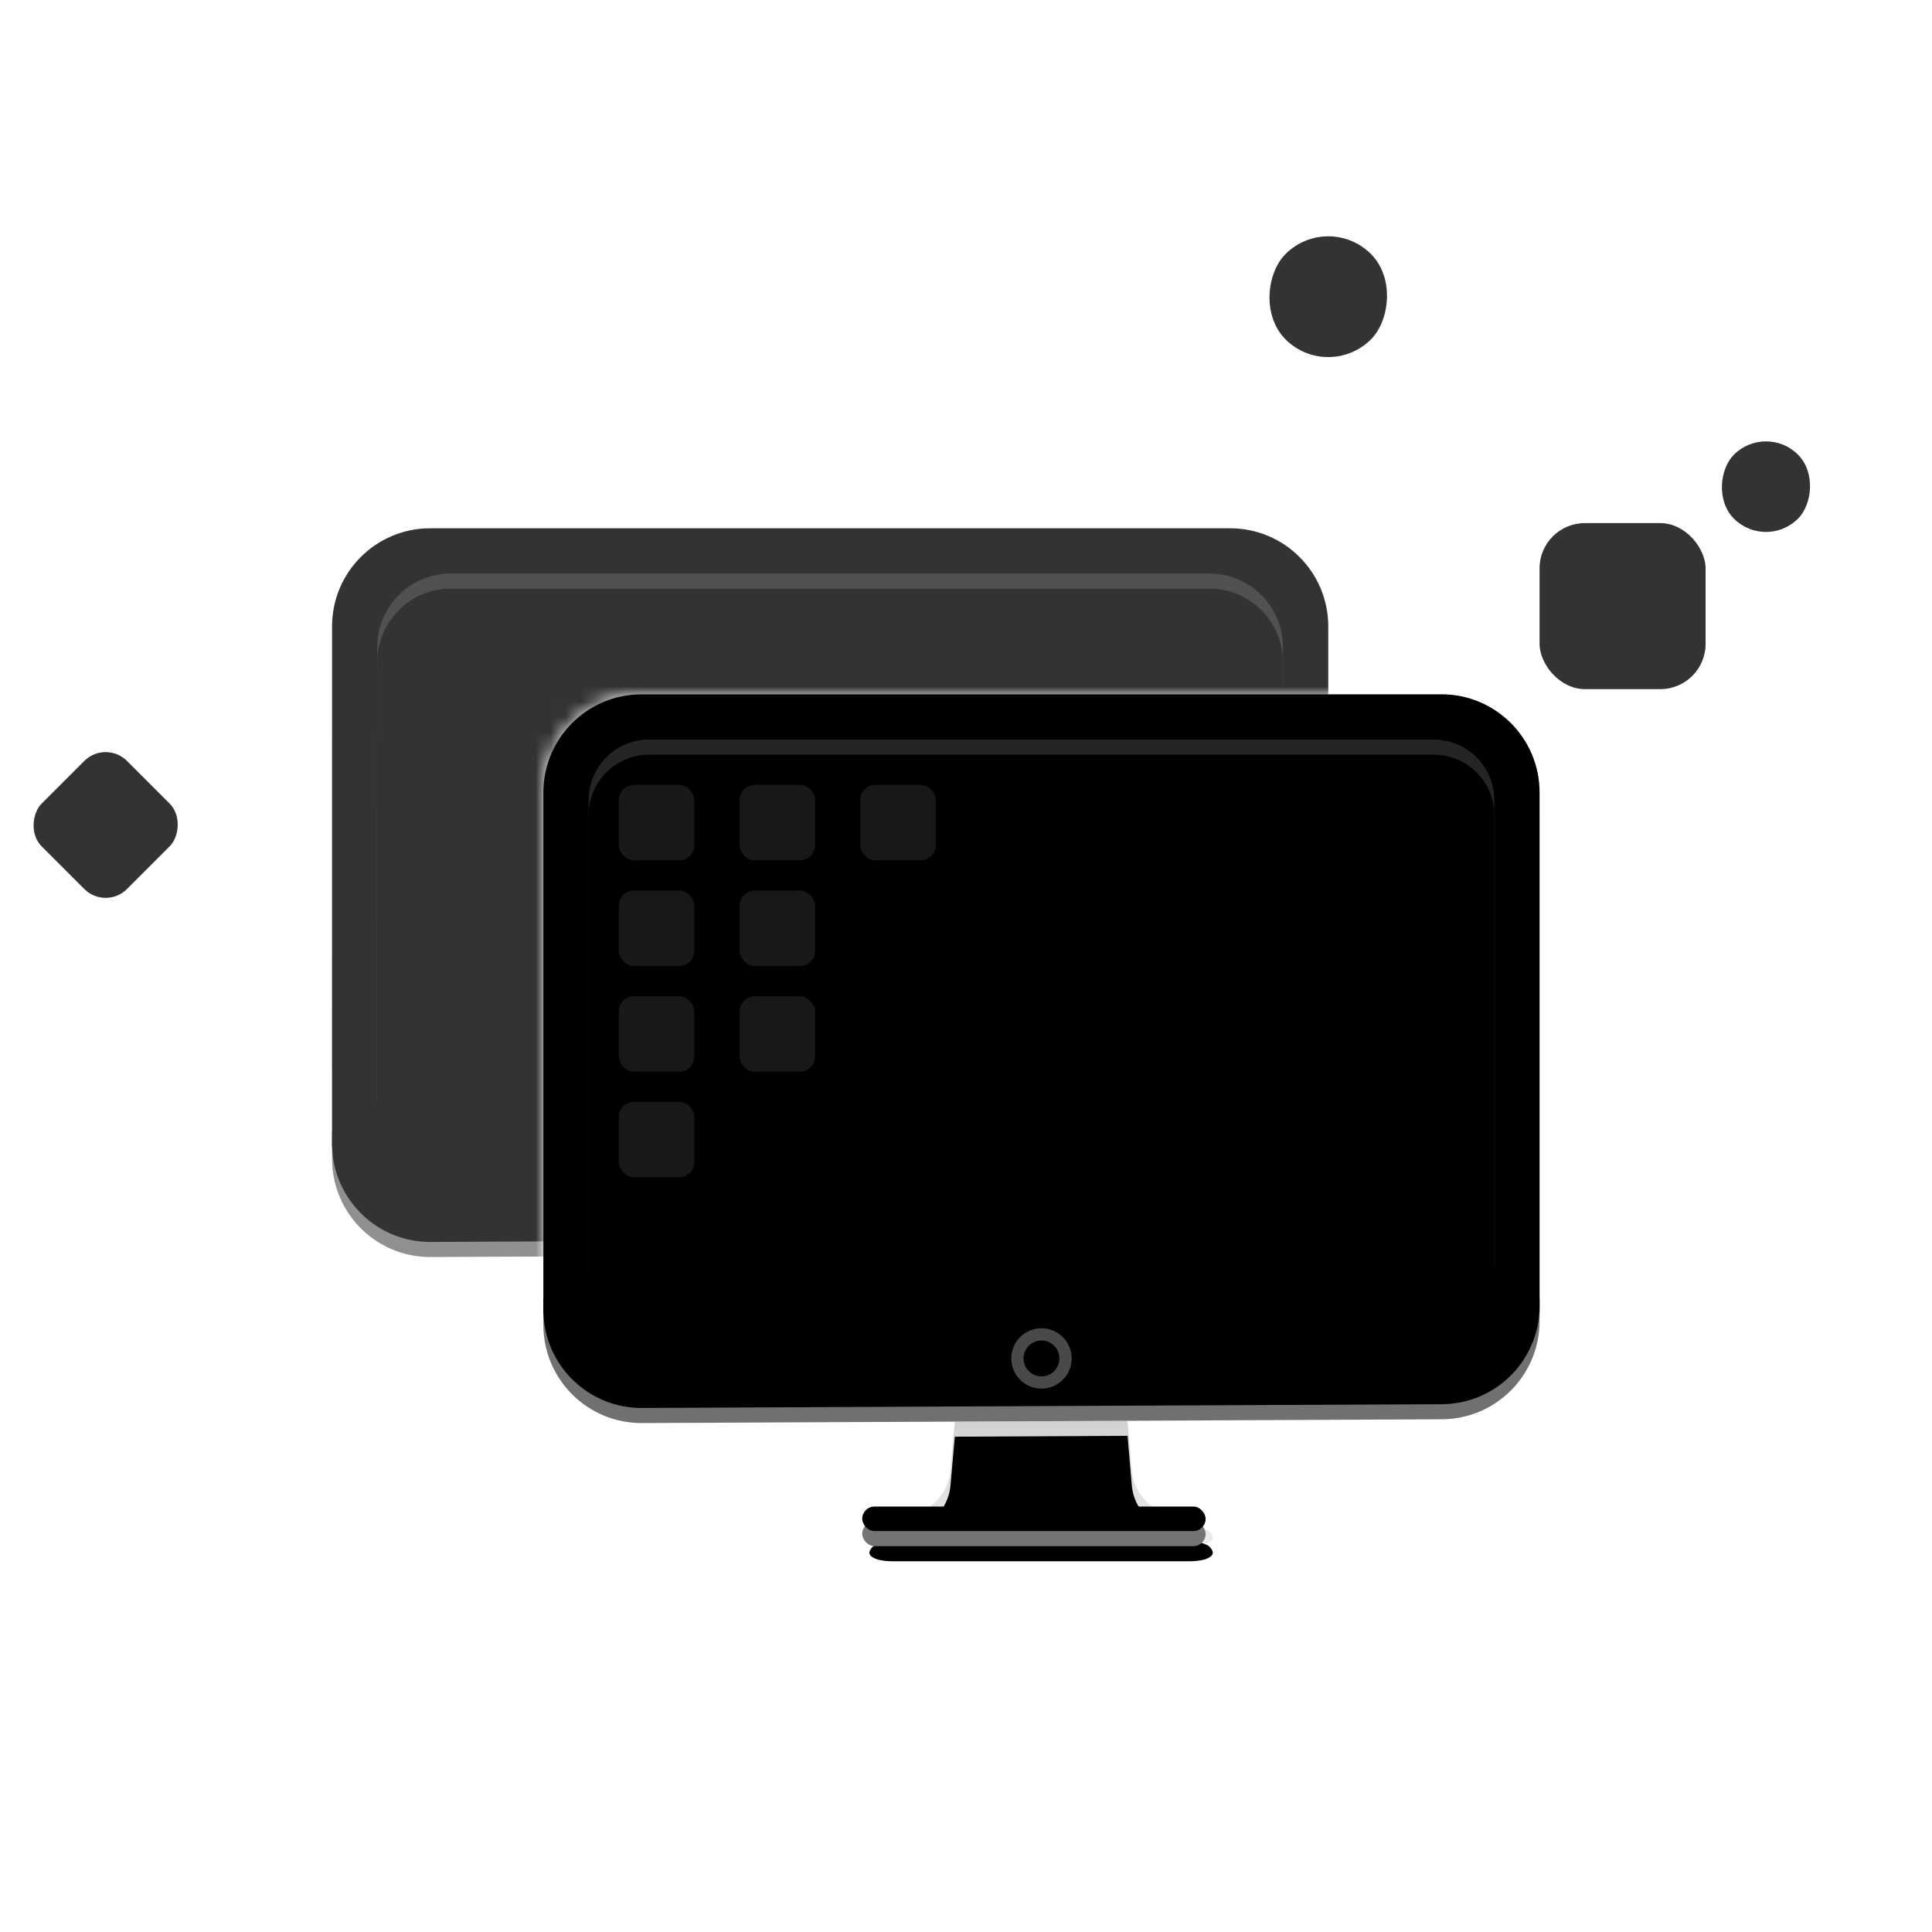 <?xml version="1.0" encoding="UTF-8"?>
<svg width="128px" height="128px" viewBox="0 0 128 128" version="1.1" xmlns="http://www.w3.org/2000/svg" xmlns:xlink="http://www.w3.org/1999/xlink">
    <title>success-dark</title>
    <defs>
        <path d="M0,0 L78,0 L78,13 L26.5,13 C22.91,13 20,15.91 20,19.5 L20,54 L20,54 L0,54 L0,0 Z" id="path-1"></path>
        <linearGradient x1="50%" y1="96.063%" x2="50%" y2="0%" id="linearGradient-3">
            <stop stop-color="#818181" stop-opacity="0.485" offset="0%"></stop>
            <stop stop-color="#BBBBBB" stop-opacity="0.282" offset="100%"></stop>
        </linearGradient>
        <path d="M6.5,0 L59.5,0 C63.09,-6.59444907e-16 66,2.91 66,6.5 L66,41 L66,41 L0,41 L0,6.5 C-4.39629938e-16,2.91 2.91,6.59444907e-16 6.5,0 Z" id="path-4"></path>
        <filter x="-1.5%" y="-2.4%" width="103.0%" height="104.9%" filterUnits="objectBoundingBox" id="filter-6">
            <feGaussianBlur stdDeviation="0.5" in="SourceAlpha" result="shadowBlurInner1"></feGaussianBlur>
            <feOffset dx="0" dy="1" in="shadowBlurInner1" result="shadowOffsetInner1"></feOffset>
            <feComposite in="shadowOffsetInner1" in2="SourceAlpha" operator="arithmetic" k2="-1" k3="1" result="shadowInnerInner1"></feComposite>
            <feColorMatrix values="0 0 0 0 1   0 0 0 0 1   0 0 0 0 1  0 0 0 0.1 0" type="matrix" in="shadowInnerInner1" result="shadowMatrixInner1"></feColorMatrix>
            <feGaussianBlur stdDeviation="0.5" in="SourceAlpha" result="shadowBlurInner2"></feGaussianBlur>
            <feOffset dx="0" dy="-1" in="shadowBlurInner2" result="shadowOffsetInner2"></feOffset>
            <feComposite in="shadowOffsetInner2" in2="SourceAlpha" operator="arithmetic" k2="-1" k3="1" result="shadowInnerInner2"></feComposite>
            <feColorMatrix values="0 0 0 0 0   0 0 0 0 0   0 0 0 0 0  0 0 0 0.116 0" type="matrix" in="shadowInnerInner2" result="shadowMatrixInner2"></feColorMatrix>
            <feMerge>
                <feMergeNode in="shadowMatrixInner1"></feMergeNode>
                <feMergeNode in="shadowMatrixInner2"></feMergeNode>
            </feMerge>
        </filter>
        <path d="M7.868,3 L58.125,3 C60.817,3 63,5.183 63,7.875 L63,38 L63,38 L2.952,38.048 L2.993,7.868 C2.997,5.179 5.179,3 7.868,3 Z" id="path-7"></path>
        <filter x="-1.7%" y="-2.9%" width="103.3%" height="105.7%" filterUnits="objectBoundingBox" id="filter-9">
            <feGaussianBlur stdDeviation="0.5" in="SourceAlpha" result="shadowBlurInner1"></feGaussianBlur>
            <feOffset dx="0" dy="1" in="shadowBlurInner1" result="shadowOffsetInner1"></feOffset>
            <feComposite in="shadowOffsetInner1" in2="SourceAlpha" operator="arithmetic" k2="-1" k3="1" result="shadowInnerInner1"></feComposite>
            <feColorMatrix values="0 0 0 0 0   0 0 0 0 0   0 0 0 0 0  0 0 0 0.1 0" type="matrix" in="shadowInnerInner1"></feColorMatrix>
        </filter>
        <path d="M0,41 L66,41 L66,41.531 C66,45.109 63.109,48.014 59.531,48.031 L6.531,48.282 C2.941,48.299 0.017,45.402 7.2859843e-05,41.812 C2.42866824e-05,41.802 3.55397002e-15,41.792 0,41.782 L0,41 L0,41 Z" id="path-10"></path>
        <filter x="-1.5%" y="-13.7%" width="103.0%" height="126.9%" filterUnits="objectBoundingBox" id="filter-11">
            <feGaussianBlur stdDeviation="0.5" in="SourceAlpha" result="shadowBlurInner1"></feGaussianBlur>
            <feOffset dx="0" dy="-1" in="shadowBlurInner1" result="shadowOffsetInner1"></feOffset>
            <feComposite in="shadowOffsetInner1" in2="SourceAlpha" operator="arithmetic" k2="-1" k3="1" result="shadowInnerInner1"></feComposite>
            <feColorMatrix values="0 0 0 0 0   0 0 0 0 0   0 0 0 0 0  0 0 0 0.103 0" type="matrix" in="shadowInnerInner1"></feColorMatrix>
        </filter>
        <path d="M6.5,0 L59.5,0 C63.09,-6.59444907e-16 66,2.91 66,6.5 L66,41 L66,41 L0,41 L0,6.5 C-4.39629938e-16,2.91 2.91,6.59444907e-16 6.5,0 Z" id="path-12"></path>
        <filter x="-1.5%" y="-2.4%" width="103.0%" height="104.9%" filterUnits="objectBoundingBox" id="filter-14">
            <feGaussianBlur stdDeviation="0.5" in="SourceAlpha" result="shadowBlurInner1"></feGaussianBlur>
            <feOffset dx="0" dy="1" in="shadowBlurInner1" result="shadowOffsetInner1"></feOffset>
            <feComposite in="shadowOffsetInner1" in2="SourceAlpha" operator="arithmetic" k2="-1" k3="1" result="shadowInnerInner1"></feComposite>
            <feColorMatrix values="0 0 0 0 1   0 0 0 0 1   0 0 0 0 1  0 0 0 0.1 0" type="matrix" in="shadowInnerInner1" result="shadowMatrixInner1"></feColorMatrix>
            <feGaussianBlur stdDeviation="0.5" in="SourceAlpha" result="shadowBlurInner2"></feGaussianBlur>
            <feOffset dx="0" dy="-1" in="shadowBlurInner2" result="shadowOffsetInner2"></feOffset>
            <feComposite in="shadowOffsetInner2" in2="SourceAlpha" operator="arithmetic" k2="-1" k3="1" result="shadowInnerInner2"></feComposite>
            <feColorMatrix values="0 0 0 0 0   0 0 0 0 0   0 0 0 0 0  0 0 0 0.116 0" type="matrix" in="shadowInnerInner2" result="shadowMatrixInner2"></feColorMatrix>
            <feMerge>
                <feMergeNode in="shadowMatrixInner1"></feMergeNode>
                <feMergeNode in="shadowMatrixInner2"></feMergeNode>
            </feMerge>
        </filter>
        <path d="M7,3 L59,3 C61.209,3 63,4.791 63,7 L63,38 L63,38 L3,38 L3,7 C3,4.791 4.791,3 7,3 Z" id="path-15"></path>
        <filter x="-1.7%" y="-2.9%" width="103.3%" height="105.7%" filterUnits="objectBoundingBox" id="filter-17">
            <feGaussianBlur stdDeviation="0.5" in="SourceAlpha" result="shadowBlurInner1"></feGaussianBlur>
            <feOffset dx="0" dy="1" in="shadowBlurInner1" result="shadowOffsetInner1"></feOffset>
            <feComposite in="shadowOffsetInner1" in2="SourceAlpha" operator="arithmetic" k2="-1" k3="1" result="shadowInnerInner1"></feComposite>
            <feColorMatrix values="0 0 0 0 0   0 0 0 0 0   0 0 0 0 0  0 0 0 0.1 0" type="matrix" in="shadowInnerInner1"></feColorMatrix>
        </filter>
        <path d="M0,41 L66,41 L66,41.531 C66,45.109 63.109,48.014 59.531,48.031 L6.531,48.282 C2.941,48.299 0.017,45.402 7.2859843e-05,41.812 C2.42866824e-05,41.802 3.55397002e-15,41.792 0,41.782 L0,41 L0,41 Z" id="path-18"></path>
        <filter x="-1.5%" y="-13.7%" width="103.0%" height="126.9%" filterUnits="objectBoundingBox" id="filter-19">
            <feGaussianBlur stdDeviation="0.5" in="SourceAlpha" result="shadowBlurInner1"></feGaussianBlur>
            <feOffset dx="0" dy="-1" in="shadowBlurInner1" result="shadowOffsetInner1"></feOffset>
            <feComposite in="shadowOffsetInner1" in2="SourceAlpha" operator="arithmetic" k2="-1" k3="1" result="shadowInnerInner1"></feComposite>
            <feColorMatrix values="0 0 0 0 0   0 0 0 0 0   0 0 0 0 0  0 0 0 0.103 0" type="matrix" in="shadowInnerInner1"></feColorMatrix>
        </filter>
        <linearGradient x1="50%" y1="-31.066%" x2="50%" y2="132.437%" id="linearGradient-20">
            <stop stop-color="#8C8C8C" stop-opacity="0.476" offset="0%"></stop>
            <stop stop-color="#B0B0B0" stop-opacity="0.173" offset="100%"></stop>
        </linearGradient>
        <path d="M23.2,56.438 C22.544,56.44 22.073,56.347 21.787,56.157 C21.515,55.977 21.54,55.737 21.861,55.437 L21.917,55.386 L24.891,54.206 C26.055,53.744 26.86,52.665 26.971,51.418 L27.259,48.184 L27.259,48.184 L38.703,48.127 L38.985,51.41 C39.092,52.662 39.898,53.745 41.066,54.209 L44.033,55.386 L44.033,55.386 C44.406,55.71 44.45,55.967 44.163,56.157 C43.896,56.334 43.468,56.428 42.879,56.437 L23.2,56.438 Z" id="path-21"></path>
        <filter x="-8.8%" y="-24.1%" width="117.6%" height="148.1%" filterUnits="objectBoundingBox" id="filter-22">
            <feGaussianBlur stdDeviation="1.5" in="SourceAlpha" result="shadowBlurInner1"></feGaussianBlur>
            <feOffset dx="0" dy="1" in="shadowBlurInner1" result="shadowOffsetInner1"></feOffset>
            <feComposite in="shadowOffsetInner1" in2="SourceAlpha" operator="arithmetic" k2="-1" k3="1" result="shadowInnerInner1"></feComposite>
            <feColorMatrix values="0 0 0 0 0   0 0 0 0 0   0 0 0 0 0  0 0 0 0.139 0" type="matrix" in="shadowInnerInner1"></feColorMatrix>
        </filter>
        <rect id="path-23" x="21.125" y="54.812" width="22.75" height="1.625" rx="0.812"></rect>
        <filter x="-4.4%" y="-61.5%" width="108.8%" height="223.1%" filterUnits="objectBoundingBox" id="filter-24">
            <feGaussianBlur stdDeviation="0.5" in="SourceAlpha" result="shadowBlurInner1"></feGaussianBlur>
            <feOffset dx="0" dy="-1" in="shadowBlurInner1" result="shadowOffsetInner1"></feOffset>
            <feComposite in="shadowOffsetInner1" in2="SourceAlpha" operator="arithmetic" k2="-1" k3="1" result="shadowInnerInner1"></feComposite>
            <feColorMatrix values="0 0 0 0 0   0 0 0 0 0   0 0 0 0 0  0 0 0 0.103 0" type="matrix" in="shadowInnerInner1"></feColorMatrix>
        </filter>
        <linearGradient x1="50%" y1="0%" x2="50%" y2="100%" id="linearGradient-25">
            <stop stop-color="#FFFFFF" stop-opacity="0.138" offset="0%"></stop>
            <stop stop-color="#FFFFFF" stop-opacity="0.048" offset="100%"></stop>
        </linearGradient>
        <rect id="path-26" x="3" y="50.657" width="8" height="8" rx="2"></rect>
        <filter x="-25.0%" y="-25.0%" width="150.0%" height="150.0%" filterUnits="objectBoundingBox" id="filter-27">
            <feGaussianBlur stdDeviation="1.5" in="SourceAlpha" result="shadowBlurInner1"></feGaussianBlur>
            <feOffset dx="0" dy="1" in="shadowBlurInner1" result="shadowOffsetInner1"></feOffset>
            <feComposite in="shadowOffsetInner1" in2="SourceAlpha" operator="arithmetic" k2="-1" k3="1" result="shadowInnerInner1"></feComposite>
            <feColorMatrix values="0 0 0 0 1   0 0 0 0 1   0 0 0 0 1  0 0 0 0.1 0" type="matrix" in="shadowInnerInner1" result="shadowMatrixInner1"></feColorMatrix>
            <feGaussianBlur stdDeviation="1.5" in="SourceAlpha" result="shadowBlurInner2"></feGaussianBlur>
            <feOffset dx="0" dy="-1" in="shadowBlurInner2" result="shadowOffsetInner2"></feOffset>
            <feComposite in="shadowOffsetInner2" in2="SourceAlpha" operator="arithmetic" k2="-1" k3="1" result="shadowInnerInner2"></feComposite>
            <feColorMatrix values="0 0 0 0 0   0 0 0 0 0   0 0 0 0 0  0 0 0 0.1 0" type="matrix" in="shadowInnerInner2" result="shadowMatrixInner2"></feColorMatrix>
            <feMerge>
                <feMergeNode in="shadowMatrixInner1"></feMergeNode>
                <feMergeNode in="shadowMatrixInner2"></feMergeNode>
            </feMerge>
        </filter>
        <rect id="path-28" x="84" y="15.657" width="8" height="8" rx="4"></rect>
        <filter x="-25.0%" y="-25.0%" width="150.0%" height="150.0%" filterUnits="objectBoundingBox" id="filter-29">
            <feGaussianBlur stdDeviation="1.5" in="SourceAlpha" result="shadowBlurInner1"></feGaussianBlur>
            <feOffset dx="0" dy="1" in="shadowBlurInner1" result="shadowOffsetInner1"></feOffset>
            <feComposite in="shadowOffsetInner1" in2="SourceAlpha" operator="arithmetic" k2="-1" k3="1" result="shadowInnerInner1"></feComposite>
            <feColorMatrix values="0 0 0 0 1   0 0 0 0 1   0 0 0 0 1  0 0 0 0.1 0" type="matrix" in="shadowInnerInner1" result="shadowMatrixInner1"></feColorMatrix>
            <feGaussianBlur stdDeviation="1.5" in="SourceAlpha" result="shadowBlurInner2"></feGaussianBlur>
            <feOffset dx="0" dy="-1" in="shadowBlurInner2" result="shadowOffsetInner2"></feOffset>
            <feComposite in="shadowOffsetInner2" in2="SourceAlpha" operator="arithmetic" k2="-1" k3="1" result="shadowInnerInner2"></feComposite>
            <feColorMatrix values="0 0 0 0 0   0 0 0 0 0   0 0 0 0 0  0 0 0 0.1 0" type="matrix" in="shadowInnerInner2" result="shadowMatrixInner2"></feColorMatrix>
            <feMerge>
                <feMergeNode in="shadowMatrixInner1"></feMergeNode>
                <feMergeNode in="shadowMatrixInner2"></feMergeNode>
            </feMerge>
        </filter>
        <rect id="path-30" x="114" y="29.243" width="6" height="6" rx="3"></rect>
        <filter x="-33.3%" y="-33.3%" width="166.7%" height="166.7%" filterUnits="objectBoundingBox" id="filter-31">
            <feGaussianBlur stdDeviation="1.5" in="SourceAlpha" result="shadowBlurInner1"></feGaussianBlur>
            <feOffset dx="0" dy="1" in="shadowBlurInner1" result="shadowOffsetInner1"></feOffset>
            <feComposite in="shadowOffsetInner1" in2="SourceAlpha" operator="arithmetic" k2="-1" k3="1" result="shadowInnerInner1"></feComposite>
            <feColorMatrix values="0 0 0 0 1   0 0 0 0 1   0 0 0 0 1  0 0 0 0.1 0" type="matrix" in="shadowInnerInner1" result="shadowMatrixInner1"></feColorMatrix>
            <feGaussianBlur stdDeviation="1.5" in="SourceAlpha" result="shadowBlurInner2"></feGaussianBlur>
            <feOffset dx="0" dy="-1" in="shadowBlurInner2" result="shadowOffsetInner2"></feOffset>
            <feComposite in="shadowOffsetInner2" in2="SourceAlpha" operator="arithmetic" k2="-1" k3="1" result="shadowInnerInner2"></feComposite>
            <feColorMatrix values="0 0 0 0 0   0 0 0 0 0   0 0 0 0 0  0 0 0 0.1 0" type="matrix" in="shadowInnerInner2" result="shadowMatrixInner2"></feColorMatrix>
            <feMerge>
                <feMergeNode in="shadowMatrixInner1"></feMergeNode>
                <feMergeNode in="shadowMatrixInner2"></feMergeNode>
            </feMerge>
        </filter>
        <rect id="path-32" x="102" y="34.657" width="11" height="11" rx="3"></rect>
        <filter x="-18.2%" y="-18.2%" width="136.4%" height="136.4%" filterUnits="objectBoundingBox" id="filter-33">
            <feGaussianBlur stdDeviation="1.5" in="SourceAlpha" result="shadowBlurInner1"></feGaussianBlur>
            <feOffset dx="0" dy="1" in="shadowBlurInner1" result="shadowOffsetInner1"></feOffset>
            <feComposite in="shadowOffsetInner1" in2="SourceAlpha" operator="arithmetic" k2="-1" k3="1" result="shadowInnerInner1"></feComposite>
            <feColorMatrix values="0 0 0 0 1   0 0 0 0 1   0 0 0 0 1  0 0 0 0.1 0" type="matrix" in="shadowInnerInner1" result="shadowMatrixInner1"></feColorMatrix>
            <feGaussianBlur stdDeviation="1.5" in="SourceAlpha" result="shadowBlurInner2"></feGaussianBlur>
            <feOffset dx="0" dy="-1" in="shadowBlurInner2" result="shadowOffsetInner2"></feOffset>
            <feComposite in="shadowOffsetInner2" in2="SourceAlpha" operator="arithmetic" k2="-1" k3="1" result="shadowInnerInner2"></feComposite>
            <feColorMatrix values="0 0 0 0 0   0 0 0 0 0   0 0 0 0 0  0 0 0 0.1 0" type="matrix" in="shadowInnerInner2" result="shadowMatrixInner2"></feColorMatrix>
            <feMerge>
                <feMergeNode in="shadowMatrixInner1"></feMergeNode>
                <feMergeNode in="shadowMatrixInner2"></feMergeNode>
            </feMerge>
        </filter>
    </defs>
    <g id="页面-1" stroke="none" stroke-width="1" fill="none" fill-rule="evenodd">
        <g id="投屏列表" transform="translate(-1260, -156)">
            <g id="分组-2" transform="translate(1159, 92)">
                <g id="success-dark" transform="translate(101, 64)">
                    <rect id="矩形" x="0" y="0" width="128" height="128"></rect>
                    <g id="编组-2" opacity="0.8" transform="translate(16, 33)">
                        <mask id="mask-2" fill="white">
                            <use xlink:href="#path-1"></use>
                        </mask>
                        <g id="蒙版"></g>
                        <g id="编组" mask="url(#mask-2)">
                            <g transform="translate(6, 2)">
                                <g id="矩形-+-路径-4-蒙版" stroke-width="1" fill-rule="evenodd">
                                    <mask id="mask-5" fill="white">
                                        <use xlink:href="#path-4"></use>
                                    </mask>
                                    <g id="蒙版">
                                        <use fill="url(#linearGradient-3)" fill-rule="evenodd" xlink:href="#path-4"></use>
                                        <use fill="black" fill-opacity="1" filter="url(#filter-6)" xlink:href="#path-4"></use>
                                    </g>
                                    <mask id="mask-8" fill="white">
                                        <use xlink:href="#path-7"></use>
                                    </mask>
                                    <g id="蒙版" opacity="0.804">
                                        <use fill-opacity="0.801" fill="#3A3A3A" fill-rule="evenodd" xlink:href="#path-7"></use>
                                        <use fill="black" fill-opacity="1" filter="url(#filter-9)" xlink:href="#path-7"></use>
                                    </g>
                                </g>
                                <g id="矩形">
                                    <use fill="#747474" fill-rule="evenodd" xlink:href="#path-10"></use>
                                    <use fill="black" fill-opacity="1" filter="url(#filter-11)" xlink:href="#path-10"></use>
                                </g>
                            </g>
                        </g>
                    </g>
                    <g id="编组" transform="translate(36, 46)">
                        <g id="矩形-+-路径-4-蒙版">
                            <mask id="mask-13" fill="white">
                                <use xlink:href="#path-12"></use>
                            </mask>
                            <g id="蒙版">
                                <use fill="url(#linearGradient-3)" fill-rule="evenodd" xlink:href="#path-12"></use>
                                <use fill="black" fill-opacity="1" filter="url(#filter-14)" xlink:href="#path-12"></use>
                            </g>
                            <mask id="mask-16" fill="white">
                                <use xlink:href="#path-15"></use>
                            </mask>
                            <g id="蒙版" opacity="0.804">
                                <use fill-opacity="0.801" fill="#3A3A3A" fill-rule="evenodd" xlink:href="#path-15"></use>
                                <use fill="black" fill-opacity="1" filter="url(#filter-17)" xlink:href="#path-15"></use>
                            </g>
                            <g id="编组-4" mask="url(#mask-16)" fill="#FFFFFF" fill-opacity="0.096">
                                <g transform="translate(5, 6)" id="矩形">
                                    <rect x="0" y="0" width="5" height="5" rx="1"></rect>
                                    <rect x="8" y="0" width="5" height="5" rx="1"></rect>
                                    <rect x="0" y="7" width="5" height="5" rx="1"></rect>
                                    <rect x="0" y="14" width="5" height="5" rx="1"></rect>
                                    <rect x="0" y="21" width="5" height="5" rx="1"></rect>
                                    <rect x="8" y="7" width="5" height="5" rx="1"></rect>
                                    <rect x="8" y="14" width="5" height="5" rx="1"></rect>
                                    <rect x="16" y="0" width="5" height="5" rx="1"></rect>
                                </g>
                            </g>
                        </g>
                        <g id="矩形">
                            <use fill="#707070" fill-rule="evenodd" xlink:href="#path-18"></use>
                            <use fill="black" fill-opacity="1" filter="url(#filter-19)" xlink:href="#path-18"></use>
                        </g>
                        <circle id="椭圆形" stroke="#494949" stroke-width="0.812" cx="33" cy="44" r="1.594"></circle>
                        <g id="路径">
                            <use fill="url(#linearGradient-20)" fill-rule="evenodd" xlink:href="#path-21"></use>
                            <use fill="black" fill-opacity="1" filter="url(#filter-22)" xlink:href="#path-21"></use>
                        </g>
                        <g id="矩形">
                            <use fill="#747474" fill-rule="evenodd" xlink:href="#path-23"></use>
                            <use fill="black" fill-opacity="1" filter="url(#filter-24)" xlink:href="#path-23"></use>
                        </g>
                    </g>
                    <g id="矩形" opacity="0.8" transform="translate(7, 54.657) rotate(-315) translate(-7, -54.657)">
                        <use fill="url(#linearGradient-25)" fill-rule="evenodd" xlink:href="#path-26"></use>
                        <use fill="black" fill-opacity="1" filter="url(#filter-27)" xlink:href="#path-26"></use>
                    </g>
                    <g id="矩形" opacity="0.8" transform="translate(88, 19.657) rotate(-315) translate(-88, -19.657)">
                        <use fill="url(#linearGradient-25)" fill-rule="evenodd" xlink:href="#path-28"></use>
                        <use fill="black" fill-opacity="1" filter="url(#filter-29)" xlink:href="#path-28"></use>
                    </g>
                    <g id="矩形" opacity="0.8" transform="translate(117, 32.243) rotate(-315) translate(-117, -32.243)">
                        <use fill="url(#linearGradient-25)" fill-rule="evenodd" xlink:href="#path-30"></use>
                        <use fill="black" fill-opacity="1" filter="url(#filter-31)" xlink:href="#path-30"></use>
                    </g>
                    <g id="矩形" opacity="0.8">
                        <use fill="url(#linearGradient-25)" fill-rule="evenodd" xlink:href="#path-32"></use>
                        <use fill="black" fill-opacity="1" filter="url(#filter-33)" xlink:href="#path-32"></use>
                    </g>
                </g>
            </g>
        </g>
    </g>
</svg>